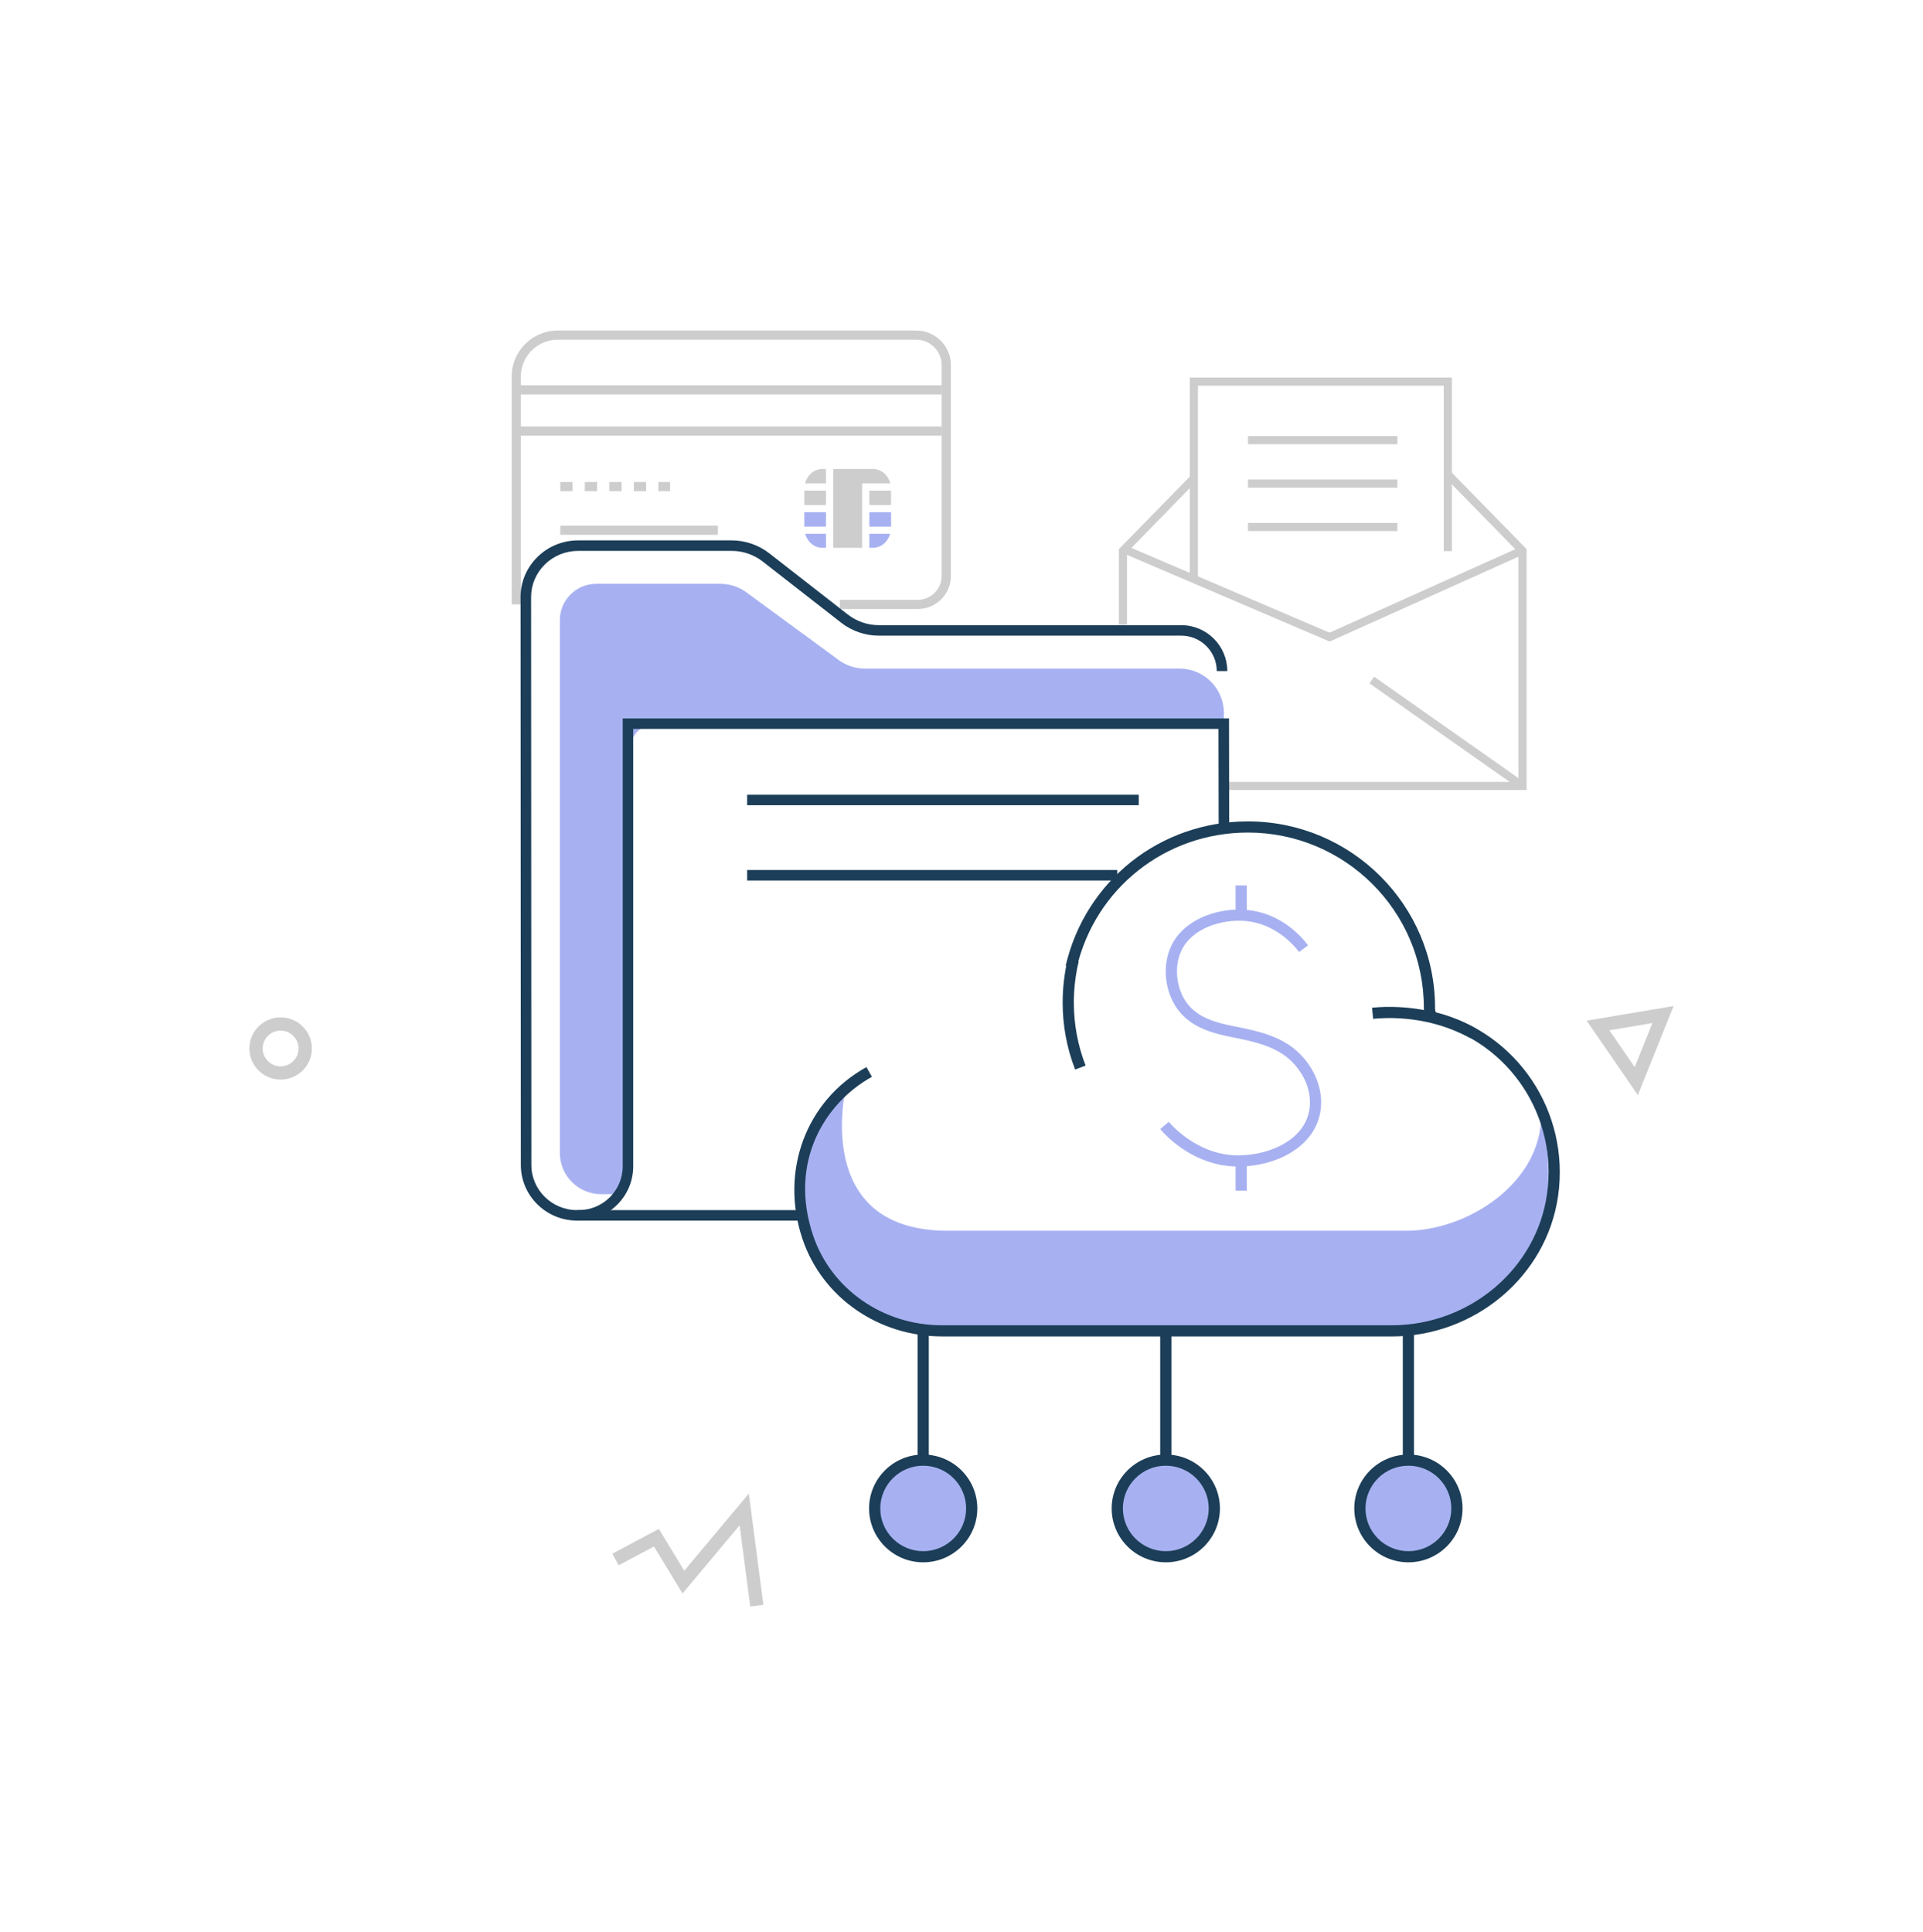 <svg width="212" height="213" viewBox="0 0 212 213" fill="none" xmlns="http://www.w3.org/2000/svg">
<path d="M82.712 177.131L81.54 168.175L75.243 175.696L72.097 170.515L68.203 172.587L67.509 171.303L72.634 168.574L75.433 173.186L82.556 164.677L84.163 176.946L82.712 177.131Z" fill="#CDCDCD"/>
<path d="M30.939 119.033C29.038 119.033 27.494 117.495 27.494 115.603C27.494 113.71 29.038 112.173 30.939 112.173C32.839 112.173 34.383 113.71 34.383 115.603C34.383 117.495 32.839 119.033 30.939 119.033ZM30.939 113.632C29.849 113.632 28.96 114.518 28.96 115.603C28.96 116.688 29.849 117.573 30.939 117.573C32.028 117.573 32.917 116.688 32.917 115.603C32.917 114.518 32.028 113.632 30.939 113.632Z" fill="#CDCDCD"/>
<path d="M180.558 120.741L174.92 112.533L184.505 110.923L180.563 120.741H180.558ZM177.422 113.594L180.216 117.661L182.17 112.796L177.422 113.594Z" fill="#CDCDCD"/>
<path d="M146.586 70.735L124.021 61.081L124.37 60.256L146.574 69.757L167.858 60.19L168.227 61.01L146.586 70.735Z" fill="#CDCDCD"/>
<path d="M151.497 74.611L150.977 75.344L167.591 87.028L168.11 86.295L151.497 74.611Z" fill="#CDCDCD"/>
<path d="M168.299 87.109H135.194V86.212H167.398V60.908L159.272 52.596L159.917 51.972L168.299 60.543V87.109Z" fill="#CDCDCD"/>
<path d="M131.732 53.239L124.251 60.908V68.853H123.35V60.543L131.732 51.972V53.239Z" fill="#CDCDCD"/>
<path d="M132.065 64.05H131.165V41.631H160.065V60.767H159.164V42.528H132.065V64.05Z" fill="#CDCDCD"/>
<path d="M154.055 52.869H137.585V53.766H154.055V52.869Z" fill="#CDCDCD"/>
<path d="M154.055 57.655H137.585V58.552H154.055V57.655Z" fill="#CDCDCD"/>
<path d="M154.055 48.083H137.585V48.98H154.055V48.083Z" fill="#CDCDCD"/>
<path d="M103.807 47.026H56.914V48.036H103.807V47.026Z" fill="#CDCDCD"/>
<path d="M103.804 42.483H57.215V43.493H103.804V42.483Z" fill="#CDCDCD"/>
<path d="M101.175 67.149H92.583V66.139H101.175C102.628 66.139 103.811 64.962 103.811 63.515V40.246C103.811 38.705 102.554 37.453 101.006 37.453H61.493C59.249 37.453 57.425 39.27 57.425 41.504V66.644H56.411V41.504C56.408 38.715 58.688 36.443 61.493 36.443H101.01C103.115 36.443 104.828 38.149 104.828 40.246V63.518C104.828 65.52 103.193 67.152 101.179 67.152L101.175 67.149Z" fill="#CDCDCD"/>
<path d="M91.059 54.093H88.666V55.681H91.059V54.093Z" fill="#CDCDCD"/>
<path d="M91.059 53.298V51.71H90.66C89.748 51.71 88.991 52.383 88.751 53.298H91.059Z" fill="#CDCDCD"/>
<path d="M91.059 56.475H88.666V58.063H91.059V56.475Z" fill="#A7B1F1"/>
<path d="M88.765 58.857C89.018 59.749 89.765 60.399 90.661 60.399H91.059V58.857H88.765Z" fill="#A7B1F1"/>
<path d="M98.236 54.093H95.844V55.681H98.236V54.093Z" fill="#CDCDCD"/>
<path d="M98.236 56.476H95.844V58.064H98.236V56.476Z" fill="#A7B1F1"/>
<path d="M95.841 58.857V60.399H96.239C97.135 60.399 97.882 59.749 98.135 58.857H95.841Z" fill="#A7B1F1"/>
<path d="M95.046 58.857V53.298H98.151C97.915 52.383 97.154 51.71 96.242 51.71H91.856V60.398H95.046V58.857Z" fill="#CDCDCD"/>
<path d="M73.874 54.153H72.583V53.144H73.874V54.153ZM71.231 54.153H69.88V53.144H71.231V54.153ZM68.528 54.153H67.177V53.144H68.528V54.153ZM65.825 54.153H64.473V53.144H65.825V54.153ZM63.122 54.153H61.77V53.144H63.122V54.153Z" fill="#CDCDCD"/>
<path d="M79.145 57.956H61.767V58.966H79.145V57.956Z" fill="#CDCDCD"/>
<path d="M128.523 171.643C131.477 171.643 133.872 169.258 133.872 166.316C133.872 163.374 131.477 160.989 128.523 160.989C125.569 160.989 123.174 163.374 123.174 166.316C123.174 169.258 125.569 171.643 128.523 171.643Z" fill="#A7B1F1"/>
<path d="M128.524 172.258C125.232 172.258 122.557 169.595 122.557 166.317C122.557 163.039 125.232 160.375 128.524 160.375C131.815 160.375 134.49 163.039 134.49 166.317C134.49 169.595 131.815 172.258 128.524 172.258ZM128.524 161.604C125.915 161.604 123.792 163.719 123.792 166.317C123.792 168.915 125.915 171.029 128.524 171.029C131.132 171.029 133.255 168.915 133.255 166.317C133.255 163.719 131.132 161.604 128.524 161.604Z" fill="#1C3E58"/>
<path d="M155.269 171.643C158.223 171.643 160.618 169.258 160.618 166.316C160.618 163.374 158.223 160.989 155.269 160.989C152.315 160.989 149.92 163.374 149.92 166.316C149.92 169.258 152.315 171.643 155.269 171.643Z" fill="#A7B1F1"/>
<path d="M155.269 172.258C151.977 172.258 149.303 169.595 149.303 166.317C149.303 163.039 151.977 160.375 155.269 160.375C158.561 160.375 161.235 163.039 161.235 166.317C161.235 169.595 158.561 172.258 155.269 172.258ZM155.269 161.604C152.66 161.604 150.537 163.719 150.537 166.317C150.537 168.915 152.66 171.029 155.269 171.029C157.878 171.029 160.001 168.915 160.001 166.317C160.001 163.719 157.878 161.604 155.269 161.604Z" fill="#1C3E58"/>
<path d="M101.777 171.643C104.732 171.643 107.127 169.258 107.127 166.316C107.127 163.374 104.732 160.989 101.777 160.989C98.823 160.989 96.428 163.374 96.428 166.316C96.428 169.258 98.823 171.643 101.777 171.643Z" fill="#A7B1F1"/>
<path d="M101.777 172.258C98.486 172.258 95.811 169.595 95.811 166.317C95.811 163.039 98.486 160.375 101.777 160.375C105.069 160.375 107.744 163.039 107.744 166.317C107.744 169.595 105.069 172.258 101.777 172.258ZM101.777 161.604C99.168 161.604 97.045 163.719 97.045 166.317C97.045 168.915 99.168 171.029 101.777 171.029C104.386 171.029 106.509 168.915 106.509 166.317C106.509 163.719 104.386 161.604 101.777 161.604Z" fill="#1C3E58"/>
<path d="M129.141 146.853H127.906V160.99H129.141V146.853Z" fill="#1C3E58"/>
<path d="M155.886 146.442H154.652V160.785H155.886V146.442Z" fill="#1C3E58"/>
<path d="M102.394 146.853H101.16V160.785H102.394V146.853Z" fill="#1C3E58"/>
<path d="M169.909 122.958C169.909 130.547 161.659 135.698 155.063 135.698H104.477C89.31 135.698 93.289 119.754 93.289 119.754C80.792 134.096 93.68 146.734 103.526 146.734C113.373 146.734 110.929 146.988 110.929 146.988C116.105 147.131 142.213 146.897 147.451 146.836C147.451 146.836 154.594 146.803 157.511 146.27C175.382 143.017 169.909 122.954 169.909 122.954V122.958Z" fill="#A7B1F1"/>
<path d="M153.422 147.352H103.864C96.816 147.352 90.631 143.033 88.467 136.6C85.953 129.129 88.858 121.335 95.523 117.656L96.124 118.729C90.936 121.598 86.915 128.113 89.635 136.21C91.631 142.14 97.346 146.123 103.86 146.123H153.418C162.013 146.123 169.375 139.911 170.547 131.674C171.774 123.052 166.371 114.943 157.989 112.804C157.689 112.738 156.973 112.439 156.973 111.107C156.973 100.457 148.274 91.795 137.58 91.795C128.495 91.795 120.726 97.945 118.689 106.752L117.488 106.477C119.656 97.109 127.919 90.565 137.58 90.565C148.953 90.565 158.207 99.781 158.207 111.107C158.207 111.427 158.269 111.566 158.294 111.616C167.293 113.91 173.086 122.61 171.774 131.85C170.519 140.689 162.631 147.356 153.422 147.356V147.352Z" fill="#1C3E58"/>
<path d="M118.529 117.927C117.616 115.571 117.151 113.083 117.151 110.534C117.151 108.908 117.344 107.289 117.718 105.724L118.92 106.01C118.566 107.482 118.385 109.006 118.385 110.534C118.385 112.932 118.821 115.271 119.681 117.484L118.529 117.927Z" fill="#1C3E58"/>
<path d="M162.083 114.456C159.713 113.165 157.075 112.431 154.236 112.276C153.286 112.222 152.323 112.243 151.381 112.333L151.261 111.108C152.265 111.009 153.29 110.989 154.302 111.046C157.322 111.21 160.137 111.997 162.671 113.378L162.079 114.456H162.083Z" fill="#1C3E58"/>
<path fill-rule="evenodd" clip-rule="evenodd" d="M136.218 97.628H137.453V100.324C137.481 100.327 137.51 100.33 137.539 100.333C141.189 100.697 143.419 103.181 144.205 104.23L143.217 104.967C142.678 104.25 140.666 101.886 137.415 101.558C134.716 101.287 131.375 102.336 130.219 104.861C129.441 106.557 129.659 108.856 130.745 110.45C131.951 112.212 134.054 112.757 136.103 113.167L136.121 113.17C138.606 113.665 141.416 114.225 143.402 116.297C145.591 118.58 146.25 121.661 145.077 124.141C144.871 124.575 144.608 124.993 144.291 125.386C142.847 127.177 140.318 128.347 137.453 128.581V131.283H136.218V128.612C131.712 128.493 128.737 125.457 127.906 124.493L128.844 123.694C129.4 124.337 132.395 127.542 136.819 127.382C139.576 127.284 142.012 126.247 143.332 124.612C143.587 124.296 143.797 123.964 143.962 123.616C144.912 121.596 144.345 119.055 142.509 117.142C140.789 115.347 138.173 114.826 135.864 114.367C133.663 113.929 131.194 113.282 129.725 111.138C128.384 109.18 128.133 106.451 129.095 104.348C130.303 101.712 133.38 100.399 136.218 100.293V97.628Z" fill="#A7B1F1"/>
<path d="M69.227 83.806V130.647C69.227 131.211 68.77 131.666 68.205 131.666H66.28C63.762 131.666 61.721 129.633 61.721 127.126V68.374C61.721 66.16 63.522 64.37 65.742 64.37H79.398C80.522 64.37 81.61 64.752 82.481 65.454L92.269 72.632C93.14 73.334 94.228 73.716 95.352 73.716H130.02C132.731 73.716 134.927 75.903 134.927 78.603V80.258L73.182 79.625C70.467 79.617 69.227 81.237 69.227 83.806Z" fill="#A7B1F1"/>
<path d="M88.38 133.425H63.596V134.582H88.38V133.425Z" fill="#1C3E58"/>
<path d="M63.802 134.581H63.616C60.2 134.581 57.419 131.831 57.419 128.448L57.388 65.835C57.388 64.165 58.05 62.592 59.251 61.411C60.451 60.231 62.047 59.583 63.743 59.583H80.677C82.164 59.583 83.628 60.088 84.802 60.999L93.466 67.756C94.434 68.512 95.646 68.929 96.874 68.929H130.222C133.026 68.929 135.303 71.201 135.303 73.989H134.141C134.141 71.837 132.383 70.086 130.222 70.086H96.874C95.387 70.086 93.923 69.581 92.749 68.67L84.085 61.913C83.117 61.157 81.905 60.74 80.677 60.74H63.743C62.353 60.74 61.048 61.272 60.068 62.237C59.088 63.201 58.55 64.478 58.55 65.835L58.581 128.448C58.581 131.191 60.839 133.424 63.616 133.424H63.802C66.474 133.424 68.651 131.26 68.651 128.595V79.212H135.493L135.512 91.112H134.351L134.331 80.369H69.809V128.595C69.809 131.897 67.113 134.581 63.798 134.581H63.802Z" fill="#1C3E58"/>
<path d="M125.542 87.625H82.369V88.782H125.542V87.625Z" fill="#1C3E58"/>
<path d="M123.174 95.926H82.369V97.083H123.174V95.926Z" fill="#1C3E58"/>
</svg>
